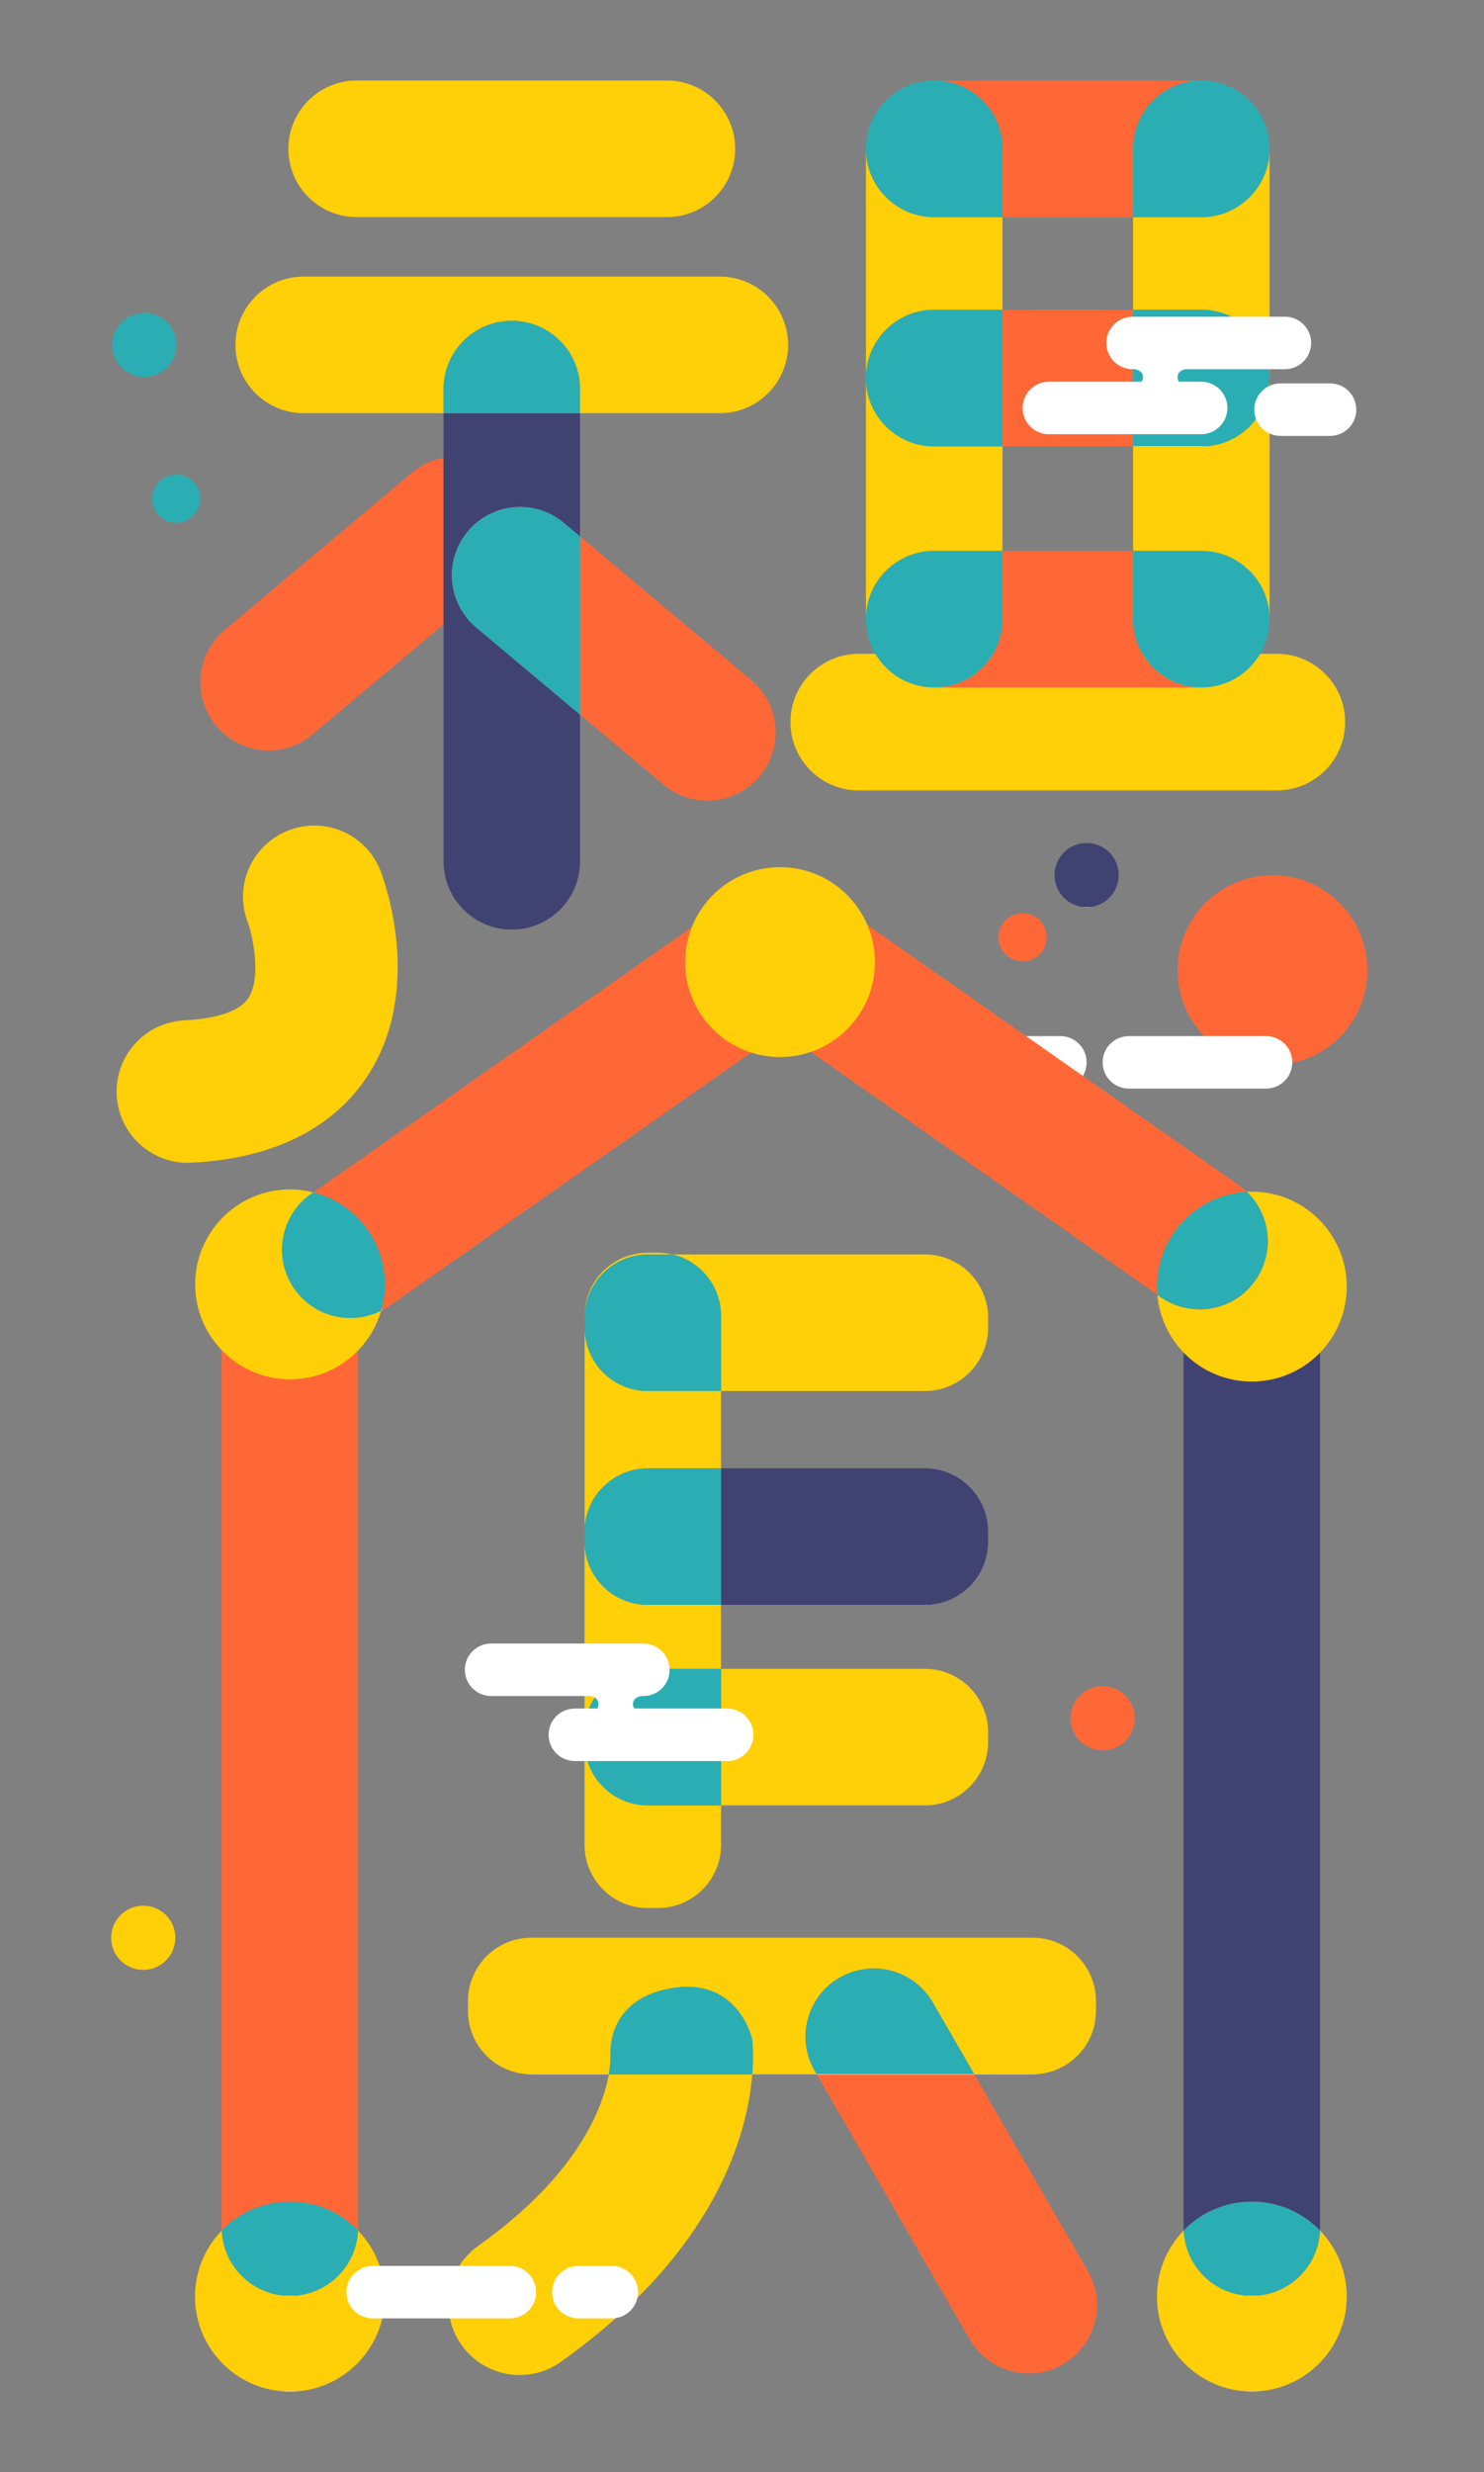 <?xml version="1.0" encoding="UTF-8"?>
<svg xmlns="http://www.w3.org/2000/svg" viewBox="0 0 185 308">
  <rect x="0" y="0" width="185" height="308" fill="#808080" stroke="none"/>
  <defs>
    <style>
      .stroke-width {
        stroke-width: 1px;
      }

      .stroke-color-1 {
        stroke: #ffcf08;
      }

      .stroke-color-2 {
        stroke: #ff6836;
      }

      .stroke-color-3 {
        stroke: #404272;
      }

      .stroke-color-4 {
        stroke: #2aaeb3;
      }
    </style>
    <linearGradient id="color-1" gradientTransform="rotate(90)">
      <stop offset="0%" stop-color="#ffcf08" />
      <stop offset="100%" stop-color="#ffcf08" />
      <stop offset="100%" stop-color="white" />
    </linearGradient>
    <linearGradient id="color-2" gradientTransform="rotate(90)">
      <stop offset="0%" stop-color="#ff6836" />
      <stop offset="100%" stop-color="#ff6836" />
      <stop offset="100%" stop-color="white" />
    </linearGradient>
    <linearGradient id="color-3" gradientTransform="rotate(90)">
      <stop offset="0%" stop-color="#404272" />
      <stop offset="100%" stop-color="#404272" />
      <stop offset="100%" stop-color="white" />
    </linearGradient>
    <linearGradient id="color-4" gradientTransform="rotate(90)">
      <stop offset="0%" stop-color="#2aaeb3" />
      <stop offset="100%" stop-color="#2aaeb3" />
      <stop offset="100%" stop-color="white" />
    </linearGradient>
  </defs>
    <path class="color-3" d="m135.46,113.03c2.21,0,4-1.79,4-4s-1.79-4-4-4-4,1.79-4,4,1.79,4,4,4Z" fill="url(#color-3)"/>
    <path class="color-3" d="m156.06,274.3c3.33,0,6.34,1.38,8.49,3.59,0-.13.01-.24.01-.36v-108.73c0-4.7-3.81-8.51-8.51-8.51s-8.51,3.81-8.51,8.51v108.73c0,.13.01.24.01.36,2.15-2.22,5.16-3.59,8.49-3.59Z" fill="url(#color-3)"/>
    <path class="color-2" d="m36.14,274.3c3.33,0,6.34,1.38,8.49,3.59,0-.13.01-.24.01-.36v-108.73c0-4.7-3.81-8.51-8.51-8.51s-8.51,3.81-8.51,8.51v108.73c0,.13.01.24.01.36,2.15-2.22,5.16-3.59,8.49-3.59Z" fill="url(#color-2)"/>
    <path class="color-1" d="m36.14,286.04c-4.57,0-8.29-3.62-8.49-8.14-2.07,2.13-3.34,5.03-3.34,8.24,0,6.54,5.3,11.83,11.83,11.83s11.83-5.3,11.83-11.83c0-3.2-1.28-6.11-3.34-8.24-.19,4.53-3.91,8.14-8.49,8.14Z" fill="url(#color-1)"/>
    <path class="color-4" d="m36.14,286.04c4.57,0,8.29-3.62,8.49-8.14-2.15-2.22-5.16-3.59-8.49-3.59s-6.34,1.38-8.49,3.59c.19,4.53,3.91,8.14,8.49,8.14Z" fill="url(#color-4)"/>
    <path class="color-1" d="m164.55,277.89c-.19,4.53-3.91,8.14-8.49,8.14s-8.29-3.62-8.49-8.14c-2.07,2.13-3.34,5.03-3.34,8.24,0,6.54,5.3,11.83,11.83,11.83s11.83-5.3,11.83-11.83c0-3.2-1.28-6.11-3.34-8.24Z" fill="url(#color-1)"/>
    <path class="color-4" d="m156.06,286.04c4.57,0,8.29-3.62,8.49-8.14-2.15-2.22-5.16-3.59-8.49-3.59s-6.34,1.38-8.49,3.59c.19,4.53,3.91,8.14,8.49,8.14Z" fill="url(#color-4)"/>
    <path class="color-1" d="m36.71,160.6c-2.69-3.85-1.76-9.15,2.09-11.85l.27-.18c-.93-.24-1.91-.38-2.91-.38-6.54,0-11.83,5.3-11.83,11.83s5.3,11.83,11.83,11.83c5.4,0,9.94-3.62,11.36-8.56-3.71,1.88-8.34.81-10.8-2.71h0Z" fill="url(#color-1)"/>
    <path class="color-4" d="m39.06,148.56l-.27.18c-3.85,2.69-4.79,8-2.09,11.85,2.46,3.51,7.09,4.59,10.8,2.71.3-1.04.47-2.14.47-3.28,0-5.52-3.79-10.15-8.92-11.46h0Z" fill="url(#color-4)"/>
    <path class="color-1" d="m156.06,148.46c-.21,0-.42.02-.63.03,2.97,2.85,3.51,7.52,1.08,11.01-2.69,3.85-8,4.79-11.85,2.09l-.38-.27c.52,6.06,5.59,10.81,11.78,10.81,6.54,0,11.83-5.3,11.83-11.83s-5.3-11.83-11.83-11.83Z" fill="url(#color-1)"/>
    <path class="color-4" d="m156.51,159.5c2.44-3.48,1.89-8.15-1.08-11.01-6.24.33-11.21,5.48-11.21,11.8,0,.35.02.68.05,1.02l.38.27c3.85,2.69,9.15,1.76,11.85-2.09Z" fill="url(#color-4)"/>
    <path class="color-1" d="m159.18,81.46h-52.13c-4.7,0-8.51,3.81-8.51,8.51s3.81,8.51,8.51,8.51h52.13c4.7,0,8.51-3.81,8.51-8.51s-3.81-8.51-8.51-8.51Z" fill="url(#color-1)"/>
    <path class="color-2" d="m51.36,58.89l-23.34,19.59c-3.6,3.02-4.07,8.38-1.05,11.98,3.02,3.6,8.38,4.07,11.98,1.05l23.34-19.59c3.6-3.02,4.07-8.38,1.05-11.98-3.02-3.6-8.38-4.07-11.98-1.05Z" fill="url(#color-2)"/>
    <path class="color-1" d="m44.46,27.05h38.68c4.7,0,8.51-3.81,8.51-8.51s-3.81-8.51-8.51-8.51h-38.68c-4.7,0-8.51,3.81-8.51,8.51s3.81,8.51,8.51,8.51Z" fill="url(#color-1)"/>
    <path class="color-1" d="m63.8,39.97c4.7,0,8.51,3.81,8.51,8.51v3h17.43c4.7,0,8.51-3.81,8.51-8.51s-3.81-8.51-8.51-8.51h-51.88c-4.7,0-8.51,3.81-8.51,8.51s3.81,8.51,8.51,8.51h17.43v-3c0-4.7,3.81-8.51,8.51-8.51h0Z" fill="url(#color-1)"/>
    <path class="color-3" d="m58.32,66.2c3.02-3.6,8.39-4.07,11.98-1.05l2,1.68v-15.35h-17.01v55.83c0,4.7,3.81,8.51,8.51,8.51s8.51-3.81,8.51-8.51v-18.26l-12.94-10.86c-3.6-3.02-4.07-8.39-1.05-11.98Z" fill="url(#color-3)"/>
    <path class="color-4" d="m72.31,48.48c0-4.7-3.81-8.51-8.51-8.51s-8.51,3.81-8.51,8.51v3h17.01v-3Z" fill="url(#color-4)"/>
    <path class="color-2" d="m93.65,84.74l-21.34-17.91v22.2l10.41,8.73c3.6,3.02,8.96,2.55,11.98-1.05,3.02-3.6,2.55-8.96-1.05-11.98Z" fill="url(#color-2)"/>
    <path class="color-4" d="m70.3,65.15c-3.6-3.02-8.96-2.55-11.98,1.05-3.02,3.6-2.55,8.96,1.05,11.98l12.94,10.86v-22.2l-2-1.68h0Z" fill="url(#color-4)"/>
    <path class="color-2" d="m158.63,132.7c6.54,0,11.83-5.3,11.83-11.83s-5.3-11.83-11.83-11.83-11.83,5.3-11.83,11.83,5.3,11.83,11.83,11.83Z" fill="url(#color-2)"/>
    <path class="color-1" d="m149.76,55.61h-8.51v13.03h8.51c4.7,0,8.51,3.81,8.51,8.51v-30.04c0,4.7-3.81,8.51-8.51,8.51Z" fill="url(#color-1)"/>
    <path class="color-1" d="m149.76,27.05h-8.51v11.55h8.51c4.7,0,8.51,3.81,8.51,8.51v-28.56c0,4.7-3.81,8.51-8.51,8.51Z" fill="url(#color-1)"/>
    <path class="color-1" d="m116.46,38.6h8.51v-11.55h-8.51c-4.7,0-8.51-3.81-8.51-8.51v28.56c0-4.7,3.81-8.51,8.51-8.51Z" fill="url(#color-1)"/>
    <path class="color-1" d="m116.46,68.64h8.51v-13.03h-8.51c-4.7,0-8.51-3.81-8.51-8.51v30.04c0-4.7,3.81-8.51,8.51-8.51Z" fill="url(#color-1)"/>
    <path class="color-2" d="m124.97,18.54v8.51h16.28v-8.51c0-4.7,3.81-8.51,8.51-8.51h-33.29c4.7,0,8.51,3.81,8.51,8.51Z" fill="url(#color-2)"/>
    <path class="color-4" d="m149.76,10.03c-4.7,0-8.51,3.81-8.51,8.51v8.51h8.51c4.7,0,8.51-3.81,8.51-8.51s-3.81-8.51-8.51-8.51Z" fill="url(#color-4)"/>
    <path class="color-4" d="m116.46,27.05h8.51v-8.51c0-4.7-3.81-8.51-8.51-8.51s-8.51,3.81-8.51,8.51,3.81,8.51,8.51,8.51Z" fill="url(#color-4)"/>
    <path class="color-2" d="m141.25,38.6h-16.28v17.01h16.28v-17.01Z" fill="url(#color-2)"/>
    <path class="color-4" d="m149.76,38.6h-8.51v17.01h8.51c4.7,0,8.51-3.81,8.51-8.51s-3.81-8.51-8.51-8.51Z" fill="url(#color-4)"/>
    <path class="color-4" d="m116.46,55.61h8.51v-17.01h-8.51c-4.7,0-8.51,3.81-8.51,8.51s3.81,8.51,8.51,8.51Z" fill="url(#color-4)"/>
    <path class="color-2" d="m141.25,77.15v-8.51h-16.28v8.51c0,4.7-3.81,8.51-8.51,8.51h33.29c-4.7,0-8.51-3.81-8.51-8.51Z" fill="url(#color-2)"/>
    <path class="color-4" d="m149.76,68.64h-8.51v8.51c0,4.7,3.81,8.51,8.51,8.51s8.51-3.81,8.51-8.51-3.81-8.51-8.51-8.51Z" fill="url(#color-4)"/>
    <path class="color-4" d="m124.97,77.15v-8.51h-8.51c-4.7,0-8.51,3.81-8.51,8.51s3.81,8.51,8.51,8.51,8.51-3.81,8.51-8.51Z" fill="url(#color-4)"/>
    <path class="color-1" d="m72.87,192.07v23.74c0-4.36,3.54-7.89,7.89-7.89h9.12v-7.97h-9.12c-4.36,0-7.89-3.53-7.89-7.89h0Z" fill="url(#color-1)"/>
    <path class="color-1" d="m80.77,156.3h3.05c-.58-.14-1.19-.22-1.82-.22h-1.24c-4.36,0-7.89,3.53-7.89,7.89v.22c0-4.36,3.54-7.89,7.89-7.89Z" fill="url(#color-1)"/>
    <path class="color-1" d="m72.87,217.04v12.8c0,4.36,3.54,7.89,7.89,7.89h1.24c4.36,0,7.89-3.53,7.89-7.89v-4.91h-9.12c-4.36,0-7.89-3.53-7.89-7.89h0Z" fill="url(#color-1)"/>
    <path class="color-1" d="m80.77,173.31c-4.36,0-7.89-3.54-7.89-7.89v25.41c0-4.36,3.54-7.89,7.89-7.89h9.12v-9.63h-9.12Z" fill="url(#color-1)"/>
    <path class="color-1" d="m89.88,163.97v9.34h25.41c4.36,0,7.89-3.54,7.89-7.89v-1.24c0-4.36-3.54-7.89-7.89-7.89h-31.47c3.48.82,6.06,3.94,6.06,7.67h0Z" fill="url(#color-1)"/>
    <path class="color-4" d="m80.77,173.31h9.12v-9.34c0-3.73-2.59-6.85-6.06-7.67h-3.05c-4.36,0-7.89,3.54-7.89,7.89v1.24c0,4.36,3.54,7.89,7.89,7.89h0Z" fill="url(#color-4)"/>
    <path class="color-3" d="m115.29,199.96c4.36,0,7.89-3.53,7.89-7.89v-1.24c0-4.36-3.54-7.89-7.89-7.89h-25.41v17.01h25.41Z" fill="url(#color-3)"/>
    <path class="color-4" d="m72.87,190.83v1.24c0,4.36,3.54,7.89,7.89,7.89h9.12v-17.01h-9.12c-4.36,0-7.89,3.54-7.89,7.89h0Z" fill="url(#color-4)"/>
    <path class="color-1" d="m115.29,224.94c4.36,0,7.89-3.53,7.89-7.89v-1.24c0-4.36-3.54-7.89-7.89-7.89h-25.41v17.01h25.41Z" fill="url(#color-1)"/>
    <path class="color-4" d="m72.87,215.81v1.24c0,4.36,3.54,7.89,7.89,7.89h9.12v-17.01h-9.12c-4.36,0-7.89,3.54-7.89,7.89h0Z" fill="url(#color-4)"/>
    <path class="color-1" d="m23.41,144.88c-4.7,0-8.63-3.7-8.86-8.45-.24-4.9,3.54-9.06,8.44-9.3,2.37-.12,6.57-.63,7.97-2.78,1.68-2.57.51-7.91-.08-9.46-1.75-4.58.55-9.71,5.14-11.45,4.59-1.75,9.71.55,11.45,5.14.56,1.49,5.33,14.82-1.66,25.49-3,4.59-9.25,10.18-21.97,10.79-.15,0-.3,0-.44,0Z" fill="url(#color-1)"/>
    <path class="color-1" d="m104.68,246.4c4.07-2.35,9.27-.95,11.62,3.11l5.16,8.93h7.28c4.36,0,7.89-3.54,7.89-7.89v-1.24c0-4.36-3.54-7.89-7.89-7.89h-62.51c-4.36,0-7.89,3.54-7.89,7.89v1.24c0,4.36,3.54,7.89,7.89,7.89h9.66c.25-1.41.23-2.29.22-2.51-.01-.22-.46-6.69,7.32-8.17,7.92-1.51,10.01,5.1,10.3,6.18h.02s.01.1.01.16c.07.65.18,2.17,0,4.33h8.05l-.25-.43c-2.35-4.07-.95-9.27,3.11-11.62h0Z" fill="url(#color-1)"/>
    <path class="color-2" d="m135.61,282.96l-14.16-24.52h-19.64l19.07,33.02c2.35,4.07,7.55,5.46,11.62,3.11,4.07-2.35,5.46-7.55,3.11-11.62Z" fill="url(#color-2)"/>
    <path class="color-4" d="m116.3,249.51c-2.35-4.07-7.55-5.47-11.62-3.11-4.07,2.35-5.47,7.55-3.11,11.62l.25.43h19.64l-5.16-8.93Z" fill="url(#color-4)"/>
    <path class="color-1" d="m59.63,279.8c-3.99,2.84-4.93,8.38-2.09,12.37,1.73,2.43,4.47,3.74,7.24,3.74,1.78,0,3.57-.53,5.13-1.64,19.48-13.84,23.29-28.53,23.87-35.83h-17.88c-.73,4.08-3.79,12.5-16.26,21.35h0Z" fill="url(#color-1)"/>
    <path class="color-4" d="m93.77,254.11c0-.05-.01-.12-.01-.16h-.02c-.28-1.09-2.37-7.69-10.3-6.18-7.78,1.49-7.34,7.94-7.32,8.17,0,.21.03,1.1-.22,2.51h17.88c.17-2.17.07-3.68,0-4.33h0Z" fill="url(#color-4)"/>
    <path fill="#ffffff" class="color-5" d="m132.19,129.09h-4.17c-1.81,0-3.27,1.46-3.27,3.27s1.46,3.27,3.27,3.27h4.17c1.81,0,3.27-1.46,3.27-3.27s-1.46-3.27-3.27-3.27Z"/>
    <path fill="#ffffff" class="color-5" d="m157.83,129.09h-17.1c-1.81,0-3.27,1.46-3.27,3.27s1.46,3.27,3.27,3.27h17.1c1.81,0,3.27-1.46,3.27-3.27s-1.46-3.27-3.27-3.27Z"/>
    <path fill="#ffffff" class="color-5" d="m72.1,288.85h4.17c1.81,0,3.27-1.46,3.27-3.27s-1.46-3.27-3.27-3.27h-4.17c-1.81,0-3.27,1.46-3.27,3.27s1.46,3.27,3.27,3.27Z"/>
    <path fill="#ffffff" class="color-5" d="m46.46,288.85h17.1c1.81,0,3.27-1.46,3.27-3.27s-1.46-3.27-3.27-3.27h-17.1c-1.81,0-3.27,1.46-3.27,3.27s1.46,3.27,3.27,3.27Z"/>
    <path fill="#ffffff" class="color-5" d="m61.22,204.77h18.99c1.8,0,3.27,1.46,3.27,3.27s-1.46,3.27-3.27,3.27h-.27s-1.04.13-1.04,1c0,.24.09.42.21.56h11.54c1.8,0,3.27,1.46,3.27,3.27s-1.46,3.27-3.27,3.27h-18.99c-1.8,0-3.27-1.46-3.27-3.27s1.46-3.27,3.27-3.27h2.78c.1-.13.16-.3.16-.54,0-1-1.12-1.02-1.12-1.02h-12.26c-1.8,0-3.27-1.46-3.27-3.27s1.46-3.27,3.27-3.27h0Z"/>
    <path fill="#ffffff" class="color-5" d="m165.81,47.77h-6.18c-1.81,0-3.27,1.46-3.27,3.27s1.46,3.27,3.27,3.27h6.18c1.81,0,3.27-1.46,3.27-3.27s-1.46-3.27-3.27-3.27Z"/>
    <path fill="#ffffff" class="color-5" d="m160.18,39.46h-18.99c-1.8,0-3.27,1.46-3.27,3.27s1.46,3.27,3.27,3.27h.27s1.04.13,1.04,1c0,.24-.09.42-.21.56h-11.54c-1.8,0-3.27,1.46-3.27,3.27s1.46,3.27,3.27,3.27h18.99c1.8,0,3.27-1.46,3.27-3.27s-1.46-3.27-3.27-3.27h-2.78c-.1-.13-.16-.3-.16-.54,0-1,1.12-1.02,1.12-1.02h12.26c1.8,0,3.27-1.46,3.27-3.27s-1.46-3.27-3.27-3.27h0Z"/>
    <path class="color-2" d="m108.15,115.24c-1.66-1.17-3.6-1.65-5.48-1.51v-.03h-11.76v.03c-1.48.11-2.96.6-4.26,1.51l-47.58,33.32c5.13,1.3,8.92,5.93,8.92,11.46,0,1.14-.17,2.23-.47,3.28.35-.18.71-.38,1.05-.61l47.85-33.5c.36-.25.69-.53.99-.83.31.29.63.57.99.83l45.89,32.13c-.03-.34-.05-.67-.05-1.02,0-6.32,4.96-11.47,11.2-11.8-.31-.3-.64-.58-1.01-.84l-46.27-32.4Z" fill="url(#color-2)"/>
    <path class="color-1" d="m97.24,131.7c6.54,0,11.83-5.3,11.83-11.83s-5.3-11.83-11.83-11.83-11.83,5.3-11.83,11.83,5.3,11.83,11.83,11.83Z" fill="url(#color-1)"/>
    <path class="color-4" d="m17.99,46.98c2.21,0,4-1.79,4-4s-1.79-4-4-4-4,1.79-4,4,1.79,4,4,4Z" fill="url(#color-4)"/>
    <path class="color-2" d="m137.46,218.08c2.21,0,4-1.79,4-4s-1.79-4-4-4-4,1.79-4,4,1.79,4,4,4Z" fill="url(#color-2)"/>
    <path class="color-1" d="m17.86,245.43c2.21,0,4-1.79,4-4s-1.79-4-4-4-4,1.79-4,4,1.79,4,4,4Z" fill="url(#color-1)"/>
    <path class="color-2" d="m127.48,119.78c1.66,0,3-1.34,3-3s-1.34-3-3-3-3,1.34-3,3,1.34,3,3,3Z" fill="url(#color-2)"/>
    <path class="color-3" d="m21.97,65.13c1.66,0,3-1.34,3-3s-1.34-3-3-3-3,1.34-3,3,1.34,3,3,3Z" fill="url(#color-4)"/>
</svg>